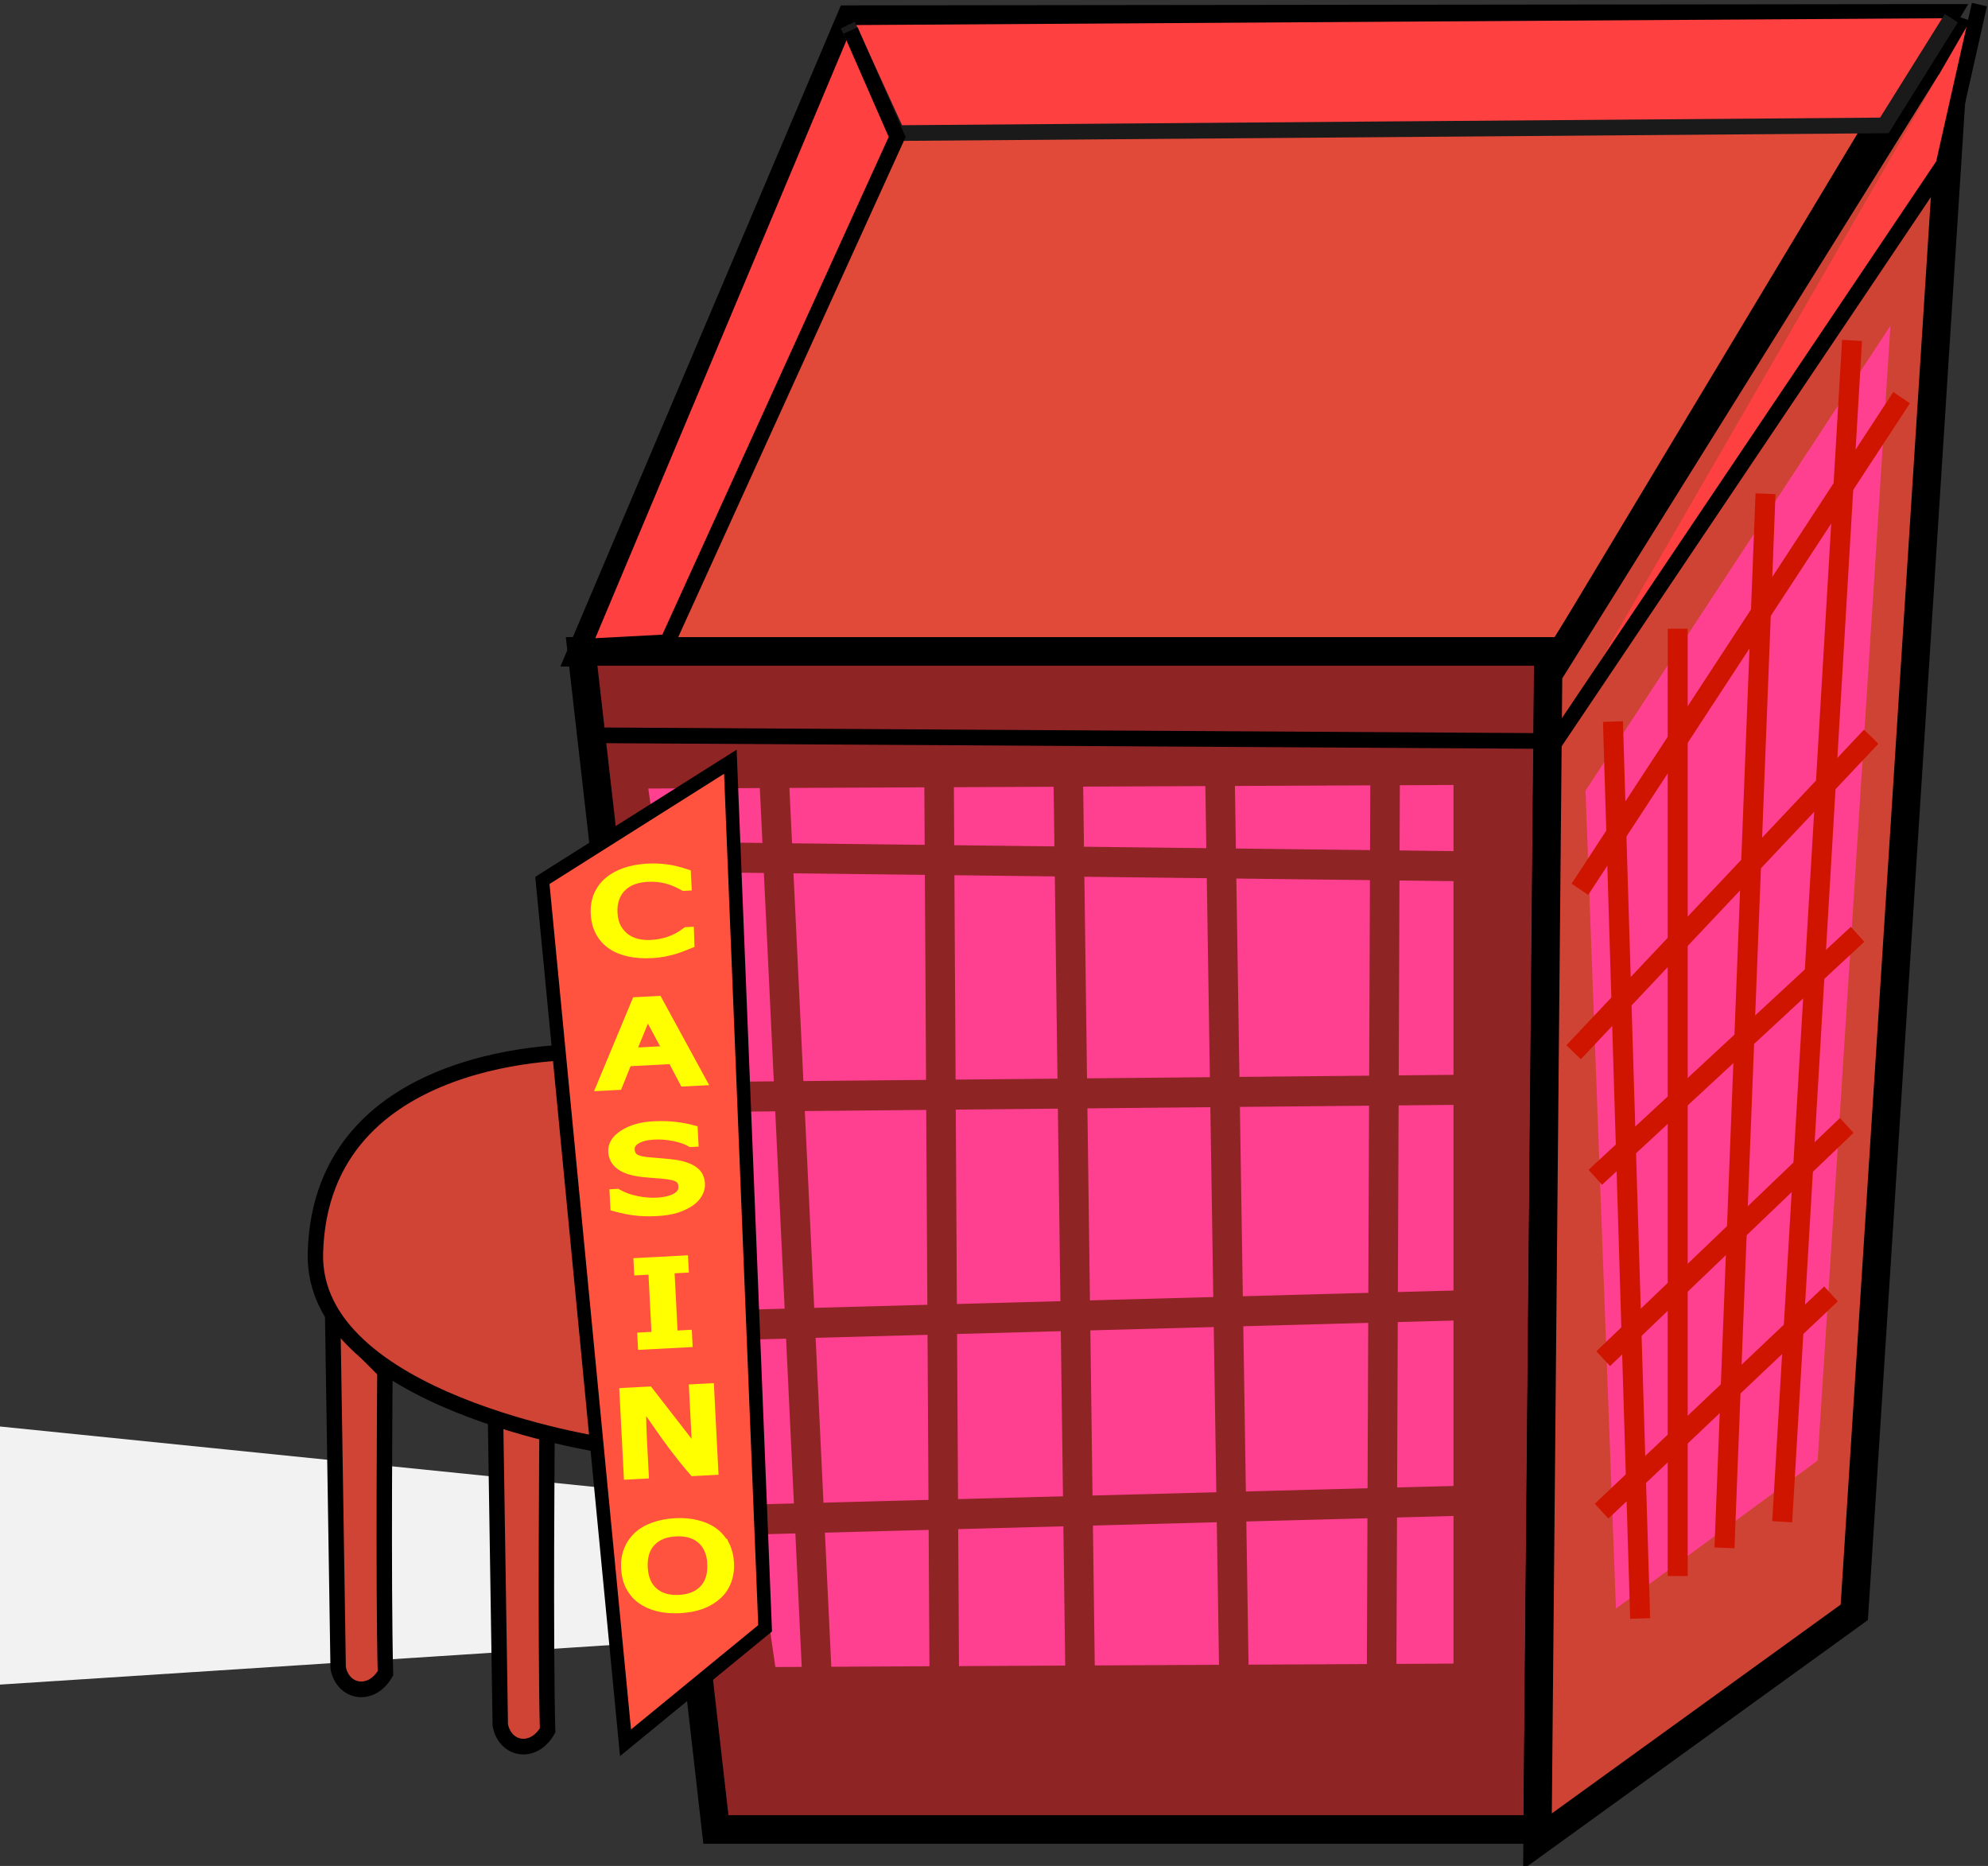 <?xml version="1.0" encoding="UTF-8"?>
<svg width="41.139mm" height="38.604mm" version="1.1" viewBox="0 0 41.139 38.604" xmlns="http://www.w3.org/2000/svg">
 <rect x="0" y="0" width="41.139" height="38.604" fill="#333333" stroke="none"/>
 <g transform="translate(39.952 -120.91)">
  <g transform="translate(-161.57 -64.225)">
   <g transform="matrix(2.2 0 0 2.234 22.754 -80.996)">
    <path transform="matrix(.454 0 0 .448 -10.341 36.262)" d="m136.01 218.87-14.395 0.93 0.051-5.354 14.547 1.475z" fill="#f2f2f2"/>
    <path d="m52.935 119.31 10.281-0.012-3.637 5.96-9.169-0.089z" fill="#e14a38" stroke="#000" stroke-width=".265"/>
    <path d="m59.501 125.16-0.101 10.91h-7.728l-1.263-10.91z" fill="#8f2424" stroke="#000" stroke-width=".265"/>
    <path d="m51.036 126.43 7.574-0.033v8.288l-6.347 0.096z" fill="#ff4091"/>
    <path d="m63.34 119.31-0.96 14.749-2.98 2.121 0.101-10.809z" fill="#cf4334" stroke="#000" stroke-width=".265"/>
    <g fill="#ff4040" stroke-width=".145">
     <path d="m52.913 119.36 0.464 1 9.286-0.071 0.63-0.993" stroke="#1a1a1a"/>
     <path d="m52.939 119.41 0.438 0.986-2.161 4.679-0.71 0.037" stroke="#000"/>
     <path d="m63.557 119.17-0.339 1.482-3.768 5.518" stroke="#000"/>
     <path d="m59.503 125.99-9.108-0.054" stroke="#000"/>
    </g>
    <g fill="#f00" stroke="#8f2424" stroke-width=".278">
     <path d="m52.217 126.27 0.437 9.028"/>
     <path d="m53.771 126.29 0.054 9.161"/>
     <path d="m54.985 126.2 0.125 9.34"/>
     <path d="m56.414 126.34 0.143 9.072"/>
     <path d="m57.967 126.27-0.036 9.126"/>
     <path d="m50.985 127.06 7.661 0.089"/>
     <path d="m58.646 129.22-7.554 0.071"/>
     <path d="m58.897 131.21-7.716 0.206"/>
     <path d="m58.902 133.02-7.667 0.2"/>
     <path d="m59.17 134.67-7.314 0.036"/>
    </g>
    <path d="m49.593 131.87 0.051 3.233c0.044 0.231 0.311 0.279 0.445 0.05-0.022-0.812-0.005-2.798-0.005-2.798z" fill="#cf4434" stroke="#000" stroke-width=".145"/>
    <path d="m48.068 131.34 0.051 3.233c0.044 0.231 0.311 0.279 0.445 0.05-0.022-0.812-0.005-2.798-0.005-2.798z" fill="#cf4434" stroke="#000" stroke-width=".145"/>
    <path d="m50.615 132.51s-2.745-0.404-2.71-1.776c0.049-1.919 2.493-1.862 2.493-1.862" fill="#cf4434" stroke="#000" stroke-width=".145"/>
    <g transform="translate(.982 .232)">
     <path d="m50.826 125.95-1.768 1.099 0.782 7.986 1.313-1.06z" fill="#ff5340" stroke="#000" stroke-width=".127"/>
     <g transform="matrix(1.154 -.06 .045 .864 0 0)" fill="#ff0" stroke="#ff0" stroke-width=".094" aria-label="C
A
S
I
N
O">
      <path d="m37.84 150.36q-0.033 0.014-0.06 0.027-0.026 0.013-0.069 0.026-0.036 0.011-0.079 0.019-0.042 8e-3 -0.094 8e-3 -0.097 0-0.176-0.027-0.079-0.027-0.137-0.085-0.057-0.057-0.089-0.144-0.032-0.088-0.032-0.203 0-0.11 0.031-0.196 0.031-0.086 0.089-0.146 0.057-0.058 0.137-0.088 0.08-0.03 0.178-0.03 0.072 0 0.143 0.017 0.072 0.017 0.159 0.061v0.14h-0.009q-0.073-0.061-0.145-0.089-0.072-0.028-0.154-0.028-0.067 0-0.122 0.022-0.054 0.021-0.096 0.067-0.041 0.045-0.064 0.113-0.023 0.068-0.023 0.157 0 0.094 0.025 0.161 0.026 0.067 0.066 0.11 0.042 0.044 0.097 0.066 0.056 0.021 0.118 0.021 0.085 0 0.16-0.029 0.075-0.029 0.14-0.088h0.008z"/>
      <path d="m37.881 151.83h-0.126l-0.087-0.247h-0.384l-0.087 0.247h-0.12l0.323-0.888h0.157zm-0.249-0.349-0.156-0.436-0.156 0.436z"/>
      <path d="m37.826 152.93q0 0.052-0.024 0.103-0.024 0.051-0.067 0.086-0.048 0.038-0.112 0.06-0.063 0.021-0.153 0.021-0.096 0-0.173-0.018-0.076-0.018-0.156-0.053v-0.148h0.008q0.067 0.056 0.156 0.086 0.088 0.03 0.166 0.03 0.11 0 0.171-0.041 0.061-0.041 0.061-0.11 0-0.059-0.029-0.087-0.029-0.028-0.088-0.043-0.045-0.012-0.097-0.02-0.052-8e-3 -0.11-0.02-0.118-0.025-0.175-0.085-0.057-0.061-0.057-0.158 0-0.112 0.094-0.182 0.094-0.072 0.239-0.072 0.094 0 0.172 0.018 0.078 0.018 0.138 0.044v0.14h-0.008q-0.051-0.043-0.134-0.071-0.082-0.029-0.169-0.029-0.095 0-0.153 0.039-0.057 0.039-0.057 0.101 0 0.056 0.029 0.087t0.101 0.048q0.038 8e-3 0.109 0.02 0.07 0.012 0.119 0.024 0.099 0.026 0.149 0.079 0.05 0.053 0.05 0.148z"/>
      <path d="m37.658 154.62h-0.351v-0.091h0.116v-0.707h-0.116v-0.091h0.351v0.091h-0.116v0.707h0.116z"/>
      <path d="m37.815 156h-0.146c-0.448-0.758-0.421-1.182-0.421 0h-0.11v-0.888h0.183l0.384 0.725v-0.725h0.11z"/>
      <path d="m37.875 156.8c0.019 0.058 0.029 0.123 0.029 0.196 0 0.073-0.01 0.139-0.03 0.197-0.019 0.058-0.047 0.106-0.082 0.144-0.037 0.04-0.08 0.07-0.13 0.091-0.05 0.02-0.107 0.03-0.171 0.03-0.062 0-0.119-0.01-0.171-0.031-0.051-0.021-0.094-0.051-0.13-0.09-0.036-0.039-0.063-0.088-0.083-0.145-0.019-0.057-0.029-0.123-0.029-0.196 0-0.072 0.009-0.137 0.029-0.194 0.019-0.058 0.047-0.107 0.083-0.148 0.035-0.039 0.078-0.069 0.13-0.089 0.052-0.021 0.109-0.031 0.17-0.031 0.064 0 0.121 0.011 0.171 0.032 0.112 0.045 0.178 0.131 0.212 0.235zm-0.094 0.196c0-0.115-0.026-0.204-0.078-0.267-0.052-0.063-0.122-0.094-0.212-0.094-0.09 0-0.161 0.031-0.213 0.094-0.051 0.062-0.077 0.151-0.077 0.267 0 0.116 0.026 0.206 0.079 0.268 0.052 0.062 0.123 0.092 0.211 0.092 0.088 0 0.158-0.031 0.21-0.092 0.052-0.062 0.079-0.151 0.079-0.268z"/>
     </g>
    </g>
    <path d="m59.852 126.45 2.868-4.306-0.685 10.51-1.897 1.37z" fill="#ff4091"/>
    <g transform="translate(0 -.09)" fill="#f00" stroke="#cf1500" stroke-width=".188">
     <path d="m62.359 122.37-0.657 10.94"/>
     <path d="m60.11 125.9 0.256 8.306"/>
     <path d="m61.545 123.79-0.386 9.762"/>
     <path d="m60.719 125.04v8.773"/>
     <path d="m62.825 122.9-3.026 4.553"/>
     <path d="m62.539 126.04-2.799 2.922"/>
     <path d="m62.411 127.87-2.467 2.25"/>
     <path d="m62.161 131.2-2.158 2.012"/>
     <path d="m62.309 129.64-2.291 2.16"/>
    </g>
   </g>
  </g>
 </g>
</svg>
